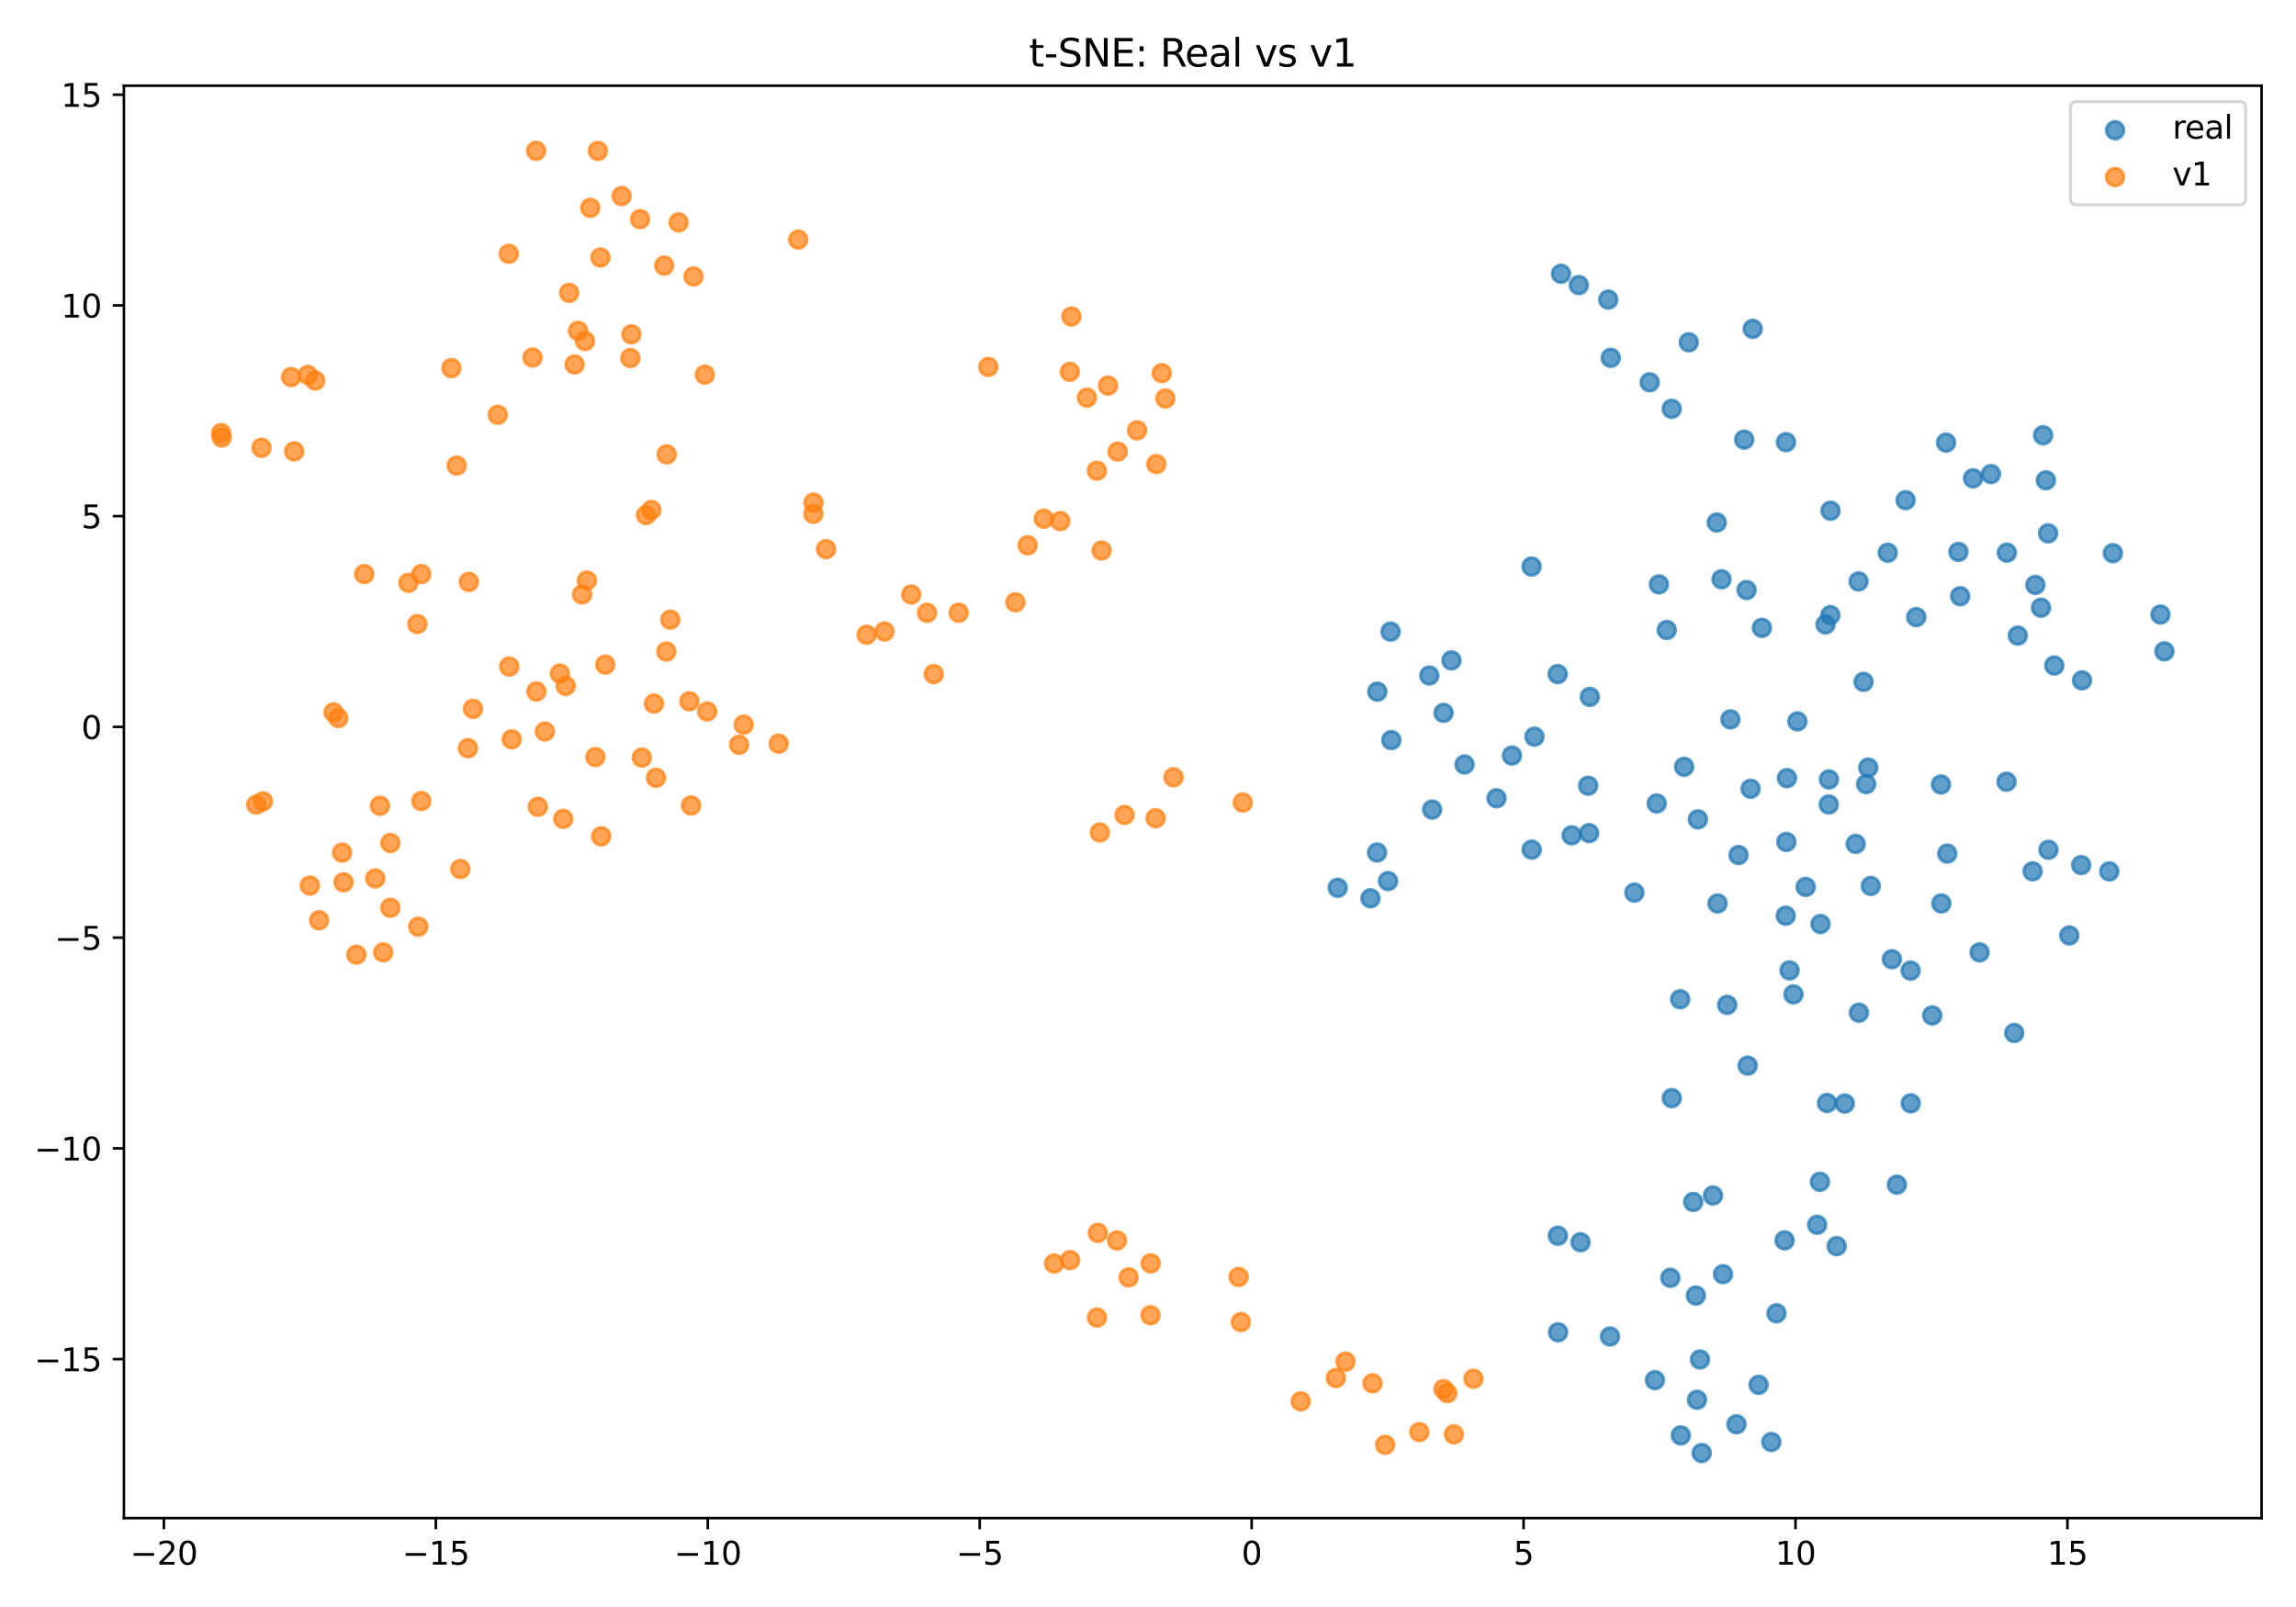 <?xml version="1.0" encoding="utf-8" standalone="no"?>
<!DOCTYPE svg PUBLIC "-//W3C//DTD SVG 1.1//EN"
  "http://www.w3.org/Graphics/SVG/1.1/DTD/svg11.dtd">
<svg xmlns:xlink="http://www.w3.org/1999/xlink" width="720pt" height="504pt" viewBox="0 0 720 504" xmlns="http://www.w3.org/2000/svg" version="1.1">
 <defs>
  <style type="text/css">*{stroke-linejoin: round; stroke-linecap: butt}</style>
 </defs>
 <g id="figure_1">
  <g id="patch_1">
   <path d="M 0 504 
L 720 504 
L 720 0 
L 0 0 
z
" style="fill: #ffffff"/>
  </g>
  <g id="axes_1">
   <g id="patch_2">
    <path d="M 38.86 476.12 
L 709.2 476.12 
L 709.2 26.88 
L 38.86 26.88 
z
" style="fill: #ffffff"/>
   </g>
   <g id="PathCollection_1">
    <defs>
     <path id="m82d6365426" d="M 0 2.739 
C 0.726 2.739 1.423 2.45 1.936 1.936 
C 2.45 1.423 2.739 0.726 2.739 0 
C 2.739 -0.726 2.45 -1.423 1.936 -1.936 
C 1.423 -2.45 0.726 -2.739 0 -2.739 
C -0.726 -2.739 -1.423 -2.45 -1.936 -1.936 
C -2.45 -1.423 -2.739 -0.726 -2.739 0 
C -2.739 0.726 -2.45 1.423 -1.936 1.936 
C -1.423 2.45 -0.726 2.739 0 2.739 
z
" style="stroke: #1f77b4; stroke-opacity: 0.7"/>
    </defs>
    <g clip-path="url(#p8e4486e944)">
     <use xlink:href="#m82d6365426" x="545.187" y="268.159" style="fill: #1f77b4; fill-opacity: 0.7; stroke: #1f77b4; stroke-opacity: 0.7"/>
     <use xlink:href="#m82d6365426" x="488.531" y="387.567" style="fill: #1f77b4; fill-opacity: 0.7; stroke: #1f77b4; stroke-opacity: 0.7"/>
     <use xlink:href="#m82d6365426" x="608.783" y="283.346" style="fill: #1f77b4; fill-opacity: 0.7; stroke: #1f77b4; stroke-opacity: 0.7"/>
     <use xlink:href="#m82d6365426" x="581.935" y="264.681" style="fill: #1f77b4; fill-opacity: 0.7; stroke: #1f77b4; stroke-opacity: 0.7"/>
     <use xlink:href="#m82d6365426" x="563.648" y="226.239" style="fill: #1f77b4; fill-opacity: 0.7; stroke: #1f77b4; stroke-opacity: 0.7"/>
     <use xlink:href="#m82d6365426" x="573.48" y="252.298" style="fill: #1f77b4; fill-opacity: 0.7; stroke: #1f77b4; stroke-opacity: 0.7"/>
     <use xlink:href="#m82d6365426" x="573.534" y="244.456" style="fill: #1f77b4; fill-opacity: 0.7; stroke: #1f77b4; stroke-opacity: 0.7"/>
     <use xlink:href="#m82d6365426" x="641.568" y="150.628" style="fill: #1f77b4; fill-opacity: 0.7; stroke: #1f77b4; stroke-opacity: 0.7"/>
     <use xlink:href="#m82d6365426" x="526.886" y="313.393" style="fill: #1f77b4; fill-opacity: 0.7; stroke: #1f77b4; stroke-opacity: 0.7"/>
     <use xlink:href="#m82d6365426" x="618.72" y="150.022" style="fill: #1f77b4; fill-opacity: 0.7; stroke: #1f77b4; stroke-opacity: 0.7"/>
     <use xlink:href="#m82d6365426" x="541.615" y="315.149" style="fill: #1f77b4; fill-opacity: 0.7; stroke: #1f77b4; stroke-opacity: 0.7"/>
     <use xlink:href="#m82d6365426" x="593.281" y="300.84" style="fill: #1f77b4; fill-opacity: 0.7; stroke: #1f77b4; stroke-opacity: 0.7"/>
     <use xlink:href="#m82d6365426" x="620.784" y="298.687" style="fill: #1f77b4; fill-opacity: 0.7; stroke: #1f77b4; stroke-opacity: 0.7"/>
     <use xlink:href="#m82d6365426" x="661.45" y="273.303" style="fill: #1f77b4; fill-opacity: 0.7; stroke: #1f77b4; stroke-opacity: 0.7"/>
     <use xlink:href="#m82d6365426" x="524.249" y="344.407" style="fill: #1f77b4; fill-opacity: 0.7; stroke: #1f77b4; stroke-opacity: 0.7"/>
     <use xlink:href="#m82d6365426" x="532.449" y="256.977" style="fill: #1f77b4; fill-opacity: 0.7; stroke: #1f77b4; stroke-opacity: 0.7"/>
     <use xlink:href="#m82d6365426" x="570.879" y="289.798" style="fill: #1f77b4; fill-opacity: 0.7; stroke: #1f77b4; stroke-opacity: 0.7"/>
     <use xlink:href="#m82d6365426" x="559.984" y="287.198" style="fill: #1f77b4; fill-opacity: 0.7; stroke: #1f77b4; stroke-opacity: 0.7"/>
     <use xlink:href="#m82d6365426" x="546.966" y="137.882" style="fill: #1f77b4; fill-opacity: 0.7; stroke: #1f77b4; stroke-opacity: 0.7"/>
     <use xlink:href="#m82d6365426" x="547.704" y="185.054" style="fill: #1f77b4; fill-opacity: 0.7; stroke: #1f77b4; stroke-opacity: 0.7"/>
     <use xlink:href="#m82d6365426" x="614.681" y="186.993" style="fill: #1f77b4; fill-opacity: 0.7; stroke: #1f77b4; stroke-opacity: 0.7"/>
     <use xlink:href="#m82d6365426" x="585.203" y="245.908" style="fill: #1f77b4; fill-opacity: 0.7; stroke: #1f77b4; stroke-opacity: 0.7"/>
     <use xlink:href="#m82d6365426" x="449.11" y="253.908" style="fill: #1f77b4; fill-opacity: 0.7; stroke: #1f77b4; stroke-opacity: 0.7"/>
     <use xlink:href="#m82d6365426" x="560.378" y="244.037" style="fill: #1f77b4; fill-opacity: 0.7; stroke: #1f77b4; stroke-opacity: 0.7"/>
     <use xlink:href="#m82d6365426" x="652.638" y="271.321" style="fill: #1f77b4; fill-opacity: 0.7; stroke: #1f77b4; stroke-opacity: 0.7"/>
     <use xlink:href="#m82d6365426" x="459.268" y="239.771" style="fill: #1f77b4; fill-opacity: 0.7; stroke: #1f77b4; stroke-opacity: 0.7"/>
     <use xlink:href="#m82d6365426" x="519.527" y="251.992" style="fill: #1f77b4; fill-opacity: 0.7; stroke: #1f77b4; stroke-opacity: 0.7"/>
     <use xlink:href="#m82d6365426" x="538.593" y="283.341" style="fill: #1f77b4; fill-opacity: 0.7; stroke: #1f77b4; stroke-opacity: 0.7"/>
     <use xlink:href="#m82d6365426" x="512.51" y="279.956" style="fill: #1f77b4; fill-opacity: 0.7; stroke: #1f77b4; stroke-opacity: 0.7"/>
     <use xlink:href="#m82d6365426" x="469.288" y="250.356" style="fill: #1f77b4; fill-opacity: 0.7; stroke: #1f77b4; stroke-opacity: 0.7"/>
     <use xlink:href="#m82d6365426" x="642.263" y="167.264" style="fill: #1f77b4; fill-opacity: 0.7; stroke: #1f77b4; stroke-opacity: 0.7"/>
     <use xlink:href="#m82d6365426" x="662.58" y="173.491" style="fill: #1f77b4; fill-opacity: 0.7; stroke: #1f77b4; stroke-opacity: 0.7"/>
     <use xlink:href="#m82d6365426" x="677.49" y="192.743" style="fill: #1f77b4; fill-opacity: 0.7; stroke: #1f77b4; stroke-opacity: 0.7"/>
     <use xlink:href="#m82d6365426" x="678.73" y="204.27" style="fill: #1f77b4; fill-opacity: 0.7; stroke: #1f77b4; stroke-opacity: 0.7"/>
     <use xlink:href="#m82d6365426" x="435.278" y="276.323" style="fill: #1f77b4; fill-opacity: 0.7; stroke: #1f77b4; stroke-opacity: 0.7"/>
     <use xlink:href="#m82d6365426" x="644.204" y="208.729" style="fill: #1f77b4; fill-opacity: 0.7; stroke: #1f77b4; stroke-opacity: 0.7"/>
     <use xlink:href="#m82d6365426" x="652.902" y="213.379" style="fill: #1f77b4; fill-opacity: 0.7; stroke: #1f77b4; stroke-opacity: 0.7"/>
     <use xlink:href="#m82d6365426" x="431.834" y="267.365" style="fill: #1f77b4; fill-opacity: 0.7; stroke: #1f77b4; stroke-opacity: 0.7"/>
     <use xlink:href="#m82d6365426" x="419.492" y="278.434" style="fill: #1f77b4; fill-opacity: 0.7; stroke: #1f77b4; stroke-opacity: 0.7"/>
     <use xlink:href="#m82d6365426" x="429.762" y="281.727" style="fill: #1f77b4; fill-opacity: 0.7; stroke: #1f77b4; stroke-opacity: 0.7"/>
     <use xlink:href="#m82d6365426" x="586.66" y="277.861" style="fill: #1f77b4; fill-opacity: 0.7; stroke: #1f77b4; stroke-opacity: 0.7"/>
     <use xlink:href="#m82d6365426" x="562.409" y="311.857" style="fill: #1f77b4; fill-opacity: 0.7; stroke: #1f77b4; stroke-opacity: 0.7"/>
     <use xlink:href="#m82d6365426" x="629.23" y="245.167" style="fill: #1f77b4; fill-opacity: 0.7; stroke: #1f77b4; stroke-opacity: 0.7"/>
     <use xlink:href="#m82d6365426" x="498.032" y="246.423" style="fill: #1f77b4; fill-opacity: 0.7; stroke: #1f77b4; stroke-opacity: 0.7"/>
     <use xlink:href="#m82d6365426" x="522.671" y="197.573" style="fill: #1f77b4; fill-opacity: 0.7; stroke: #1f77b4; stroke-opacity: 0.7"/>
     <use xlink:href="#m82d6365426" x="582.931" y="317.612" style="fill: #1f77b4; fill-opacity: 0.7; stroke: #1f77b4; stroke-opacity: 0.7"/>
     <use xlink:href="#m82d6365426" x="517.326" y="119.902" style="fill: #1f77b4; fill-opacity: 0.7; stroke: #1f77b4; stroke-opacity: 0.7"/>
     <use xlink:href="#m82d6365426" x="524.226" y="128.226" style="fill: #1f77b4; fill-opacity: 0.7; stroke: #1f77b4; stroke-opacity: 0.7"/>
     <use xlink:href="#m82d6365426" x="642.367" y="266.528" style="fill: #1f77b4; fill-opacity: 0.7; stroke: #1f77b4; stroke-opacity: 0.7"/>
     <use xlink:href="#m82d6365426" x="498.555" y="218.565" style="fill: #1f77b4; fill-opacity: 0.7; stroke: #1f77b4; stroke-opacity: 0.7"/>
     <use xlink:href="#m82d6365426" x="452.684" y="223.577" style="fill: #1f77b4; fill-opacity: 0.7; stroke: #1f77b4; stroke-opacity: 0.7"/>
     <use xlink:href="#m82d6365426" x="560.177" y="264.054" style="fill: #1f77b4; fill-opacity: 0.7; stroke: #1f77b4; stroke-opacity: 0.7"/>
     <use xlink:href="#m82d6365426" x="529.576" y="107.354" style="fill: #1f77b4; fill-opacity: 0.7; stroke: #1f77b4; stroke-opacity: 0.7"/>
     <use xlink:href="#m82d6365426" x="431.903" y="216.928" style="fill: #1f77b4; fill-opacity: 0.7; stroke: #1f77b4; stroke-opacity: 0.7"/>
     <use xlink:href="#m82d6365426" x="436.302" y="232.114" style="fill: #1f77b4; fill-opacity: 0.7; stroke: #1f77b4; stroke-opacity: 0.7"/>
     <use xlink:href="#m82d6365426" x="448.213" y="211.854" style="fill: #1f77b4; fill-opacity: 0.7; stroke: #1f77b4; stroke-opacity: 0.7"/>
     <use xlink:href="#m82d6365426" x="481.183" y="231.04" style="fill: #1f77b4; fill-opacity: 0.7; stroke: #1f77b4; stroke-opacity: 0.7"/>
     <use xlink:href="#m82d6365426" x="455.163" y="207.123" style="fill: #1f77b4; fill-opacity: 0.7; stroke: #1f77b4; stroke-opacity: 0.7"/>
     <use xlink:href="#m82d6365426" x="539.854" y="181.683" style="fill: #1f77b4; fill-opacity: 0.7; stroke: #1f77b4; stroke-opacity: 0.7"/>
     <use xlink:href="#m82d6365426" x="537.194" y="374.944" style="fill: #1f77b4; fill-opacity: 0.7; stroke: #1f77b4; stroke-opacity: 0.7"/>
     <use xlink:href="#m82d6365426" x="549.633" y="103.15" style="fill: #1f77b4; fill-opacity: 0.7; stroke: #1f77b4; stroke-opacity: 0.7"/>
     <use xlink:href="#m82d6365426" x="624.345" y="148.681" style="fill: #1f77b4; fill-opacity: 0.7; stroke: #1f77b4; stroke-opacity: 0.7"/>
     <use xlink:href="#m82d6365426" x="552.515" y="196.909" style="fill: #1f77b4; fill-opacity: 0.7; stroke: #1f77b4; stroke-opacity: 0.7"/>
     <use xlink:href="#m82d6365426" x="640.703" y="136.503" style="fill: #1f77b4; fill-opacity: 0.7; stroke: #1f77b4; stroke-opacity: 0.7"/>
     <use xlink:href="#m82d6365426" x="640.03" y="190.6" style="fill: #1f77b4; fill-opacity: 0.7; stroke: #1f77b4; stroke-opacity: 0.7"/>
     <use xlink:href="#m82d6365426" x="608.663" y="246.031" style="fill: #1f77b4; fill-opacity: 0.7; stroke: #1f77b4; stroke-opacity: 0.7"/>
     <use xlink:href="#m82d6365426" x="548.97" y="247.376" style="fill: #1f77b4; fill-opacity: 0.7; stroke: #1f77b4; stroke-opacity: 0.7"/>
     <use xlink:href="#m82d6365426" x="638.265" y="183.445" style="fill: #1f77b4; fill-opacity: 0.7; stroke: #1f77b4; stroke-opacity: 0.7"/>
     <use xlink:href="#m82d6365426" x="566.235" y="278.155" style="fill: #1f77b4; fill-opacity: 0.7; stroke: #1f77b4; stroke-opacity: 0.7"/>
     <use xlink:href="#m82d6365426" x="480.281" y="177.68" style="fill: #1f77b4; fill-opacity: 0.7; stroke: #1f77b4; stroke-opacity: 0.7"/>
     <use xlink:href="#m82d6365426" x="560.065" y="138.674" style="fill: #1f77b4; fill-opacity: 0.7; stroke: #1f77b4; stroke-opacity: 0.7"/>
     <use xlink:href="#m82d6365426" x="648.911" y="293.376" style="fill: #1f77b4; fill-opacity: 0.7; stroke: #1f77b4; stroke-opacity: 0.7"/>
     <use xlink:href="#m82d6365426" x="538.353" y="163.877" style="fill: #1f77b4; fill-opacity: 0.7; stroke: #1f77b4; stroke-opacity: 0.7"/>
     <use xlink:href="#m82d6365426" x="520.22" y="183.284" style="fill: #1f77b4; fill-opacity: 0.7; stroke: #1f77b4; stroke-opacity: 0.7"/>
     <use xlink:href="#m82d6365426" x="599.175" y="346.032" style="fill: #1f77b4; fill-opacity: 0.7; stroke: #1f77b4; stroke-opacity: 0.7"/>
     <use xlink:href="#m82d6365426" x="489.515" y="85.871" style="fill: #1f77b4; fill-opacity: 0.7; stroke: #1f77b4; stroke-opacity: 0.7"/>
     <use xlink:href="#m82d6365426" x="504.342" y="93.96" style="fill: #1f77b4; fill-opacity: 0.7; stroke: #1f77b4; stroke-opacity: 0.7"/>
     <use xlink:href="#m82d6365426" x="637.404" y="273.271" style="fill: #1f77b4; fill-opacity: 0.7; stroke: #1f77b4; stroke-opacity: 0.7"/>
     <use xlink:href="#m82d6365426" x="495.104" y="89.404" style="fill: #1f77b4; fill-opacity: 0.7; stroke: #1f77b4; stroke-opacity: 0.7"/>
     <use xlink:href="#m82d6365426" x="505.113" y="112.228" style="fill: #1f77b4; fill-opacity: 0.7; stroke: #1f77b4; stroke-opacity: 0.7"/>
     <use xlink:href="#m82d6365426" x="600.916" y="193.532" style="fill: #1f77b4; fill-opacity: 0.7; stroke: #1f77b4; stroke-opacity: 0.7"/>
     <use xlink:href="#m82d6365426" x="584.387" y="213.859" style="fill: #1f77b4; fill-opacity: 0.7; stroke: #1f77b4; stroke-opacity: 0.7"/>
     <use xlink:href="#m82d6365426" x="561.19" y="304.351" style="fill: #1f77b4; fill-opacity: 0.7; stroke: #1f77b4; stroke-opacity: 0.7"/>
     <use xlink:href="#m82d6365426" x="492.851" y="261.975" style="fill: #1f77b4; fill-opacity: 0.7; stroke: #1f77b4; stroke-opacity: 0.7"/>
     <use xlink:href="#m82d6365426" x="498.323" y="261.28" style="fill: #1f77b4; fill-opacity: 0.7; stroke: #1f77b4; stroke-opacity: 0.7"/>
     <use xlink:href="#m82d6365426" x="591.967" y="173.352" style="fill: #1f77b4; fill-opacity: 0.7; stroke: #1f77b4; stroke-opacity: 0.7"/>
     <use xlink:href="#m82d6365426" x="582.828" y="182.357" style="fill: #1f77b4; fill-opacity: 0.7; stroke: #1f77b4; stroke-opacity: 0.7"/>
     <use xlink:href="#m82d6365426" x="572.458" y="195.843" style="fill: #1f77b4; fill-opacity: 0.7; stroke: #1f77b4; stroke-opacity: 0.7"/>
     <use xlink:href="#m82d6365426" x="573.978" y="192.924" style="fill: #1f77b4; fill-opacity: 0.7; stroke: #1f77b4; stroke-opacity: 0.7"/>
     <use xlink:href="#m82d6365426" x="632.772" y="199.345" style="fill: #1f77b4; fill-opacity: 0.7; stroke: #1f77b4; stroke-opacity: 0.7"/>
     <use xlink:href="#m82d6365426" x="614.153" y="173.094" style="fill: #1f77b4; fill-opacity: 0.7; stroke: #1f77b4; stroke-opacity: 0.7"/>
     <use xlink:href="#m82d6365426" x="629.336" y="173.339" style="fill: #1f77b4; fill-opacity: 0.7; stroke: #1f77b4; stroke-opacity: 0.7"/>
     <use xlink:href="#m82d6365426" x="599.138" y="304.415" style="fill: #1f77b4; fill-opacity: 0.7; stroke: #1f77b4; stroke-opacity: 0.7"/>
     <use xlink:href="#m82d6365426" x="474.128" y="236.956" style="fill: #1f77b4; fill-opacity: 0.7; stroke: #1f77b4; stroke-opacity: 0.7"/>
     <use xlink:href="#m82d6365426" x="585.859" y="240.746" style="fill: #1f77b4; fill-opacity: 0.7; stroke: #1f77b4; stroke-opacity: 0.7"/>
     <use xlink:href="#m82d6365426" x="610.263" y="138.817" style="fill: #1f77b4; fill-opacity: 0.7; stroke: #1f77b4; stroke-opacity: 0.7"/>
     <use xlink:href="#m82d6365426" x="548.054" y="334.211" style="fill: #1f77b4; fill-opacity: 0.7; stroke: #1f77b4; stroke-opacity: 0.7"/>
     <use xlink:href="#m82d6365426" x="574.036" y="160.191" style="fill: #1f77b4; fill-opacity: 0.7; stroke: #1f77b4; stroke-opacity: 0.7"/>
     <use xlink:href="#m82d6365426" x="528.115" y="240.491" style="fill: #1f77b4; fill-opacity: 0.7; stroke: #1f77b4; stroke-opacity: 0.7"/>
     <use xlink:href="#m82d6365426" x="597.576" y="156.875" style="fill: #1f77b4; fill-opacity: 0.7; stroke: #1f77b4; stroke-opacity: 0.7"/>
     <use xlink:href="#m82d6365426" x="436.072" y="198.095" style="fill: #1f77b4; fill-opacity: 0.7; stroke: #1f77b4; stroke-opacity: 0.7"/>
     <use xlink:href="#m82d6365426" x="605.91" y="318.464" style="fill: #1f77b4; fill-opacity: 0.7; stroke: #1f77b4; stroke-opacity: 0.7"/>
     <use xlink:href="#m82d6365426" x="480.324" y="266.47" style="fill: #1f77b4; fill-opacity: 0.7; stroke: #1f77b4; stroke-opacity: 0.7"/>
     <use xlink:href="#m82d6365426" x="569.839" y="384.128" style="fill: #1f77b4; fill-opacity: 0.7; stroke: #1f77b4; stroke-opacity: 0.7"/>
     <use xlink:href="#m82d6365426" x="631.639" y="323.97" style="fill: #1f77b4; fill-opacity: 0.7; stroke: #1f77b4; stroke-opacity: 0.7"/>
     <use xlink:href="#m82d6365426" x="578.511" y="346.112" style="fill: #1f77b4; fill-opacity: 0.7; stroke: #1f77b4; stroke-opacity: 0.7"/>
     <use xlink:href="#m82d6365426" x="570.694" y="370.647" style="fill: #1f77b4; fill-opacity: 0.7; stroke: #1f77b4; stroke-opacity: 0.7"/>
     <use xlink:href="#m82d6365426" x="594.842" y="371.547" style="fill: #1f77b4; fill-opacity: 0.7; stroke: #1f77b4; stroke-opacity: 0.7"/>
     <use xlink:href="#m82d6365426" x="572.933" y="345.93" style="fill: #1f77b4; fill-opacity: 0.7; stroke: #1f77b4; stroke-opacity: 0.7"/>
     <use xlink:href="#m82d6365426" x="575.957" y="390.828" style="fill: #1f77b4; fill-opacity: 0.7; stroke: #1f77b4; stroke-opacity: 0.7"/>
     <use xlink:href="#m82d6365426" x="518.974" y="432.846" style="fill: #1f77b4; fill-opacity: 0.7; stroke: #1f77b4; stroke-opacity: 0.7"/>
     <use xlink:href="#m82d6365426" x="495.627" y="389.597" style="fill: #1f77b4; fill-opacity: 0.7; stroke: #1f77b4; stroke-opacity: 0.7"/>
     <use xlink:href="#m82d6365426" x="557.075" y="411.887" style="fill: #1f77b4; fill-opacity: 0.7; stroke: #1f77b4; stroke-opacity: 0.7"/>
     <use xlink:href="#m82d6365426" x="523.803" y="400.766" style="fill: #1f77b4; fill-opacity: 0.7; stroke: #1f77b4; stroke-opacity: 0.7"/>
     <use xlink:href="#m82d6365426" x="559.63" y="389.011" style="fill: #1f77b4; fill-opacity: 0.7; stroke: #1f77b4; stroke-opacity: 0.7"/>
     <use xlink:href="#m82d6365426" x="540.321" y="399.612" style="fill: #1f77b4; fill-opacity: 0.7; stroke: #1f77b4; stroke-opacity: 0.7"/>
     <use xlink:href="#m82d6365426" x="531.813" y="406.31" style="fill: #1f77b4; fill-opacity: 0.7; stroke: #1f77b4; stroke-opacity: 0.7"/>
     <use xlink:href="#m82d6365426" x="533.099" y="426.364" style="fill: #1f77b4; fill-opacity: 0.7; stroke: #1f77b4; stroke-opacity: 0.7"/>
     <use xlink:href="#m82d6365426" x="488.605" y="417.842" style="fill: #1f77b4; fill-opacity: 0.7; stroke: #1f77b4; stroke-opacity: 0.7"/>
     <use xlink:href="#m82d6365426" x="504.896" y="419.155" style="fill: #1f77b4; fill-opacity: 0.7; stroke: #1f77b4; stroke-opacity: 0.7"/>
     <use xlink:href="#m82d6365426" x="610.637" y="267.71" style="fill: #1f77b4; fill-opacity: 0.7; stroke: #1f77b4; stroke-opacity: 0.7"/>
     <use xlink:href="#m82d6365426" x="527.085" y="450.172" style="fill: #1f77b4; fill-opacity: 0.7; stroke: #1f77b4; stroke-opacity: 0.7"/>
     <use xlink:href="#m82d6365426" x="542.647" y="225.616" style="fill: #1f77b4; fill-opacity: 0.7; stroke: #1f77b4; stroke-opacity: 0.7"/>
     <use xlink:href="#m82d6365426" x="530.964" y="376.967" style="fill: #1f77b4; fill-opacity: 0.7; stroke: #1f77b4; stroke-opacity: 0.7"/>
     <use xlink:href="#m82d6365426" x="551.488" y="434.32" style="fill: #1f77b4; fill-opacity: 0.7; stroke: #1f77b4; stroke-opacity: 0.7"/>
     <use xlink:href="#m82d6365426" x="532.171" y="439.018" style="fill: #1f77b4; fill-opacity: 0.7; stroke: #1f77b4; stroke-opacity: 0.7"/>
     <use xlink:href="#m82d6365426" x="544.541" y="446.696" style="fill: #1f77b4; fill-opacity: 0.7; stroke: #1f77b4; stroke-opacity: 0.7"/>
     <use xlink:href="#m82d6365426" x="555.463" y="452.252" style="fill: #1f77b4; fill-opacity: 0.7; stroke: #1f77b4; stroke-opacity: 0.7"/>
     <use xlink:href="#m82d6365426" x="533.628" y="455.7" style="fill: #1f77b4; fill-opacity: 0.7; stroke: #1f77b4; stroke-opacity: 0.7"/>
     <use xlink:href="#m82d6365426" x="488.462" y="211.408" style="fill: #1f77b4; fill-opacity: 0.7; stroke: #1f77b4; stroke-opacity: 0.7"/>
    </g>
   </g>
   <g id="PathCollection_2">
    <defs>
     <path id="mee06932327" d="M 0 2.739 
C 0.726 2.739 1.423 2.45 1.936 1.936 
C 2.45 1.423 2.739 0.726 2.739 0 
C 2.739 -0.726 2.45 -1.423 1.936 -1.936 
C 1.423 -2.45 0.726 -2.739 0 -2.739 
C -0.726 -2.739 -1.423 -2.45 -1.936 -1.936 
C -2.45 -1.423 -2.739 -0.726 -2.739 0 
C -2.739 0.726 -2.45 1.423 -1.936 1.936 
C -1.423 2.45 -0.726 2.739 0 2.739 
z
" style="stroke: #ff7f0e; stroke-opacity: 0.7"/>
    </defs>
    <g clip-path="url(#p8e4486e944)">
     <use xlink:href="#mee06932327" x="201.27" y="237.604" style="fill: #ff7f0e; fill-opacity: 0.7; stroke: #ff7f0e; stroke-opacity: 0.7"/>
     <use xlink:href="#mee06932327" x="168.198" y="216.874" style="fill: #ff7f0e; fill-opacity: 0.7; stroke: #ff7f0e; stroke-opacity: 0.7"/>
     <use xlink:href="#mee06932327" x="170.857" y="229.423" style="fill: #ff7f0e; fill-opacity: 0.7; stroke: #ff7f0e; stroke-opacity: 0.7"/>
     <use xlink:href="#mee06932327" x="146.724" y="234.641" style="fill: #ff7f0e; fill-opacity: 0.7; stroke: #ff7f0e; stroke-opacity: 0.7"/>
     <use xlink:href="#mee06932327" x="175.559" y="211.245" style="fill: #ff7f0e; fill-opacity: 0.7; stroke: #ff7f0e; stroke-opacity: 0.7"/>
     <use xlink:href="#mee06932327" x="189.799" y="208.431" style="fill: #ff7f0e; fill-opacity: 0.7; stroke: #ff7f0e; stroke-opacity: 0.7"/>
     <use xlink:href="#mee06932327" x="159.672" y="209.026" style="fill: #ff7f0e; fill-opacity: 0.7; stroke: #ff7f0e; stroke-opacity: 0.7"/>
     <use xlink:href="#mee06932327" x="160.47" y="231.872" style="fill: #ff7f0e; fill-opacity: 0.7; stroke: #ff7f0e; stroke-opacity: 0.7"/>
     <use xlink:href="#mee06932327" x="177.382" y="215.12" style="fill: #ff7f0e; fill-opacity: 0.7; stroke: #ff7f0e; stroke-opacity: 0.7"/>
     <use xlink:href="#mee06932327" x="148.315" y="222.324" style="fill: #ff7f0e; fill-opacity: 0.7; stroke: #ff7f0e; stroke-opacity: 0.7"/>
     <use xlink:href="#mee06932327" x="210.186" y="194.335" style="fill: #ff7f0e; fill-opacity: 0.7; stroke: #ff7f0e; stroke-opacity: 0.7"/>
     <use xlink:href="#mee06932327" x="132.107" y="251.226" style="fill: #ff7f0e; fill-opacity: 0.7; stroke: #ff7f0e; stroke-opacity: 0.7"/>
     <use xlink:href="#mee06932327" x="186.684" y="237.431" style="fill: #ff7f0e; fill-opacity: 0.7; stroke: #ff7f0e; stroke-opacity: 0.7"/>
     <use xlink:href="#mee06932327" x="285.738" y="186.445" style="fill: #ff7f0e; fill-opacity: 0.7; stroke: #ff7f0e; stroke-opacity: 0.7"/>
     <use xlink:href="#mee06932327" x="168.663" y="253.036" style="fill: #ff7f0e; fill-opacity: 0.7; stroke: #ff7f0e; stroke-opacity: 0.7"/>
     <use xlink:href="#mee06932327" x="318.407" y="188.896" style="fill: #ff7f0e; fill-opacity: 0.7; stroke: #ff7f0e; stroke-opacity: 0.7"/>
     <use xlink:href="#mee06932327" x="271.743" y="199.083" style="fill: #ff7f0e; fill-opacity: 0.7; stroke: #ff7f0e; stroke-opacity: 0.7"/>
     <use xlink:href="#mee06932327" x="300.615" y="192.161" style="fill: #ff7f0e; fill-opacity: 0.7; stroke: #ff7f0e; stroke-opacity: 0.7"/>
     <use xlink:href="#mee06932327" x="290.706" y="192.185" style="fill: #ff7f0e; fill-opacity: 0.7; stroke: #ff7f0e; stroke-opacity: 0.7"/>
     <use xlink:href="#mee06932327" x="277.373" y="198.059" style="fill: #ff7f0e; fill-opacity: 0.7; stroke: #ff7f0e; stroke-opacity: 0.7"/>
     <use xlink:href="#mee06932327" x="221.751" y="223.148" style="fill: #ff7f0e; fill-opacity: 0.7; stroke: #ff7f0e; stroke-opacity: 0.7"/>
     <use xlink:href="#mee06932327" x="208.952" y="204.339" style="fill: #ff7f0e; fill-opacity: 0.7; stroke: #ff7f0e; stroke-opacity: 0.7"/>
     <use xlink:href="#mee06932327" x="205.708" y="243.947" style="fill: #ff7f0e; fill-opacity: 0.7; stroke: #ff7f0e; stroke-opacity: 0.7"/>
     <use xlink:href="#mee06932327" x="244.174" y="233.233" style="fill: #ff7f0e; fill-opacity: 0.7; stroke: #ff7f0e; stroke-opacity: 0.7"/>
     <use xlink:href="#mee06932327" x="205.062" y="220.657" style="fill: #ff7f0e; fill-opacity: 0.7; stroke: #ff7f0e; stroke-opacity: 0.7"/>
     <use xlink:href="#mee06932327" x="233.204" y="227.272" style="fill: #ff7f0e; fill-opacity: 0.7; stroke: #ff7f0e; stroke-opacity: 0.7"/>
     <use xlink:href="#mee06932327" x="216.161" y="219.939" style="fill: #ff7f0e; fill-opacity: 0.7; stroke: #ff7f0e; stroke-opacity: 0.7"/>
     <use xlink:href="#mee06932327" x="182.523" y="186.456" style="fill: #ff7f0e; fill-opacity: 0.7; stroke: #ff7f0e; stroke-opacity: 0.7"/>
     <use xlink:href="#mee06932327" x="231.767" y="233.583" style="fill: #ff7f0e; fill-opacity: 0.7; stroke: #ff7f0e; stroke-opacity: 0.7"/>
     <use xlink:href="#mee06932327" x="184.058" y="182.07" style="fill: #ff7f0e; fill-opacity: 0.7; stroke: #ff7f0e; stroke-opacity: 0.7"/>
     <use xlink:href="#mee06932327" x="389.718" y="251.699" style="fill: #ff7f0e; fill-opacity: 0.7; stroke: #ff7f0e; stroke-opacity: 0.7"/>
     <use xlink:href="#mee06932327" x="69.33" y="135.82" style="fill: #ff7f0e; fill-opacity: 0.7; stroke: #ff7f0e; stroke-opacity: 0.7"/>
     <use xlink:href="#mee06932327" x="69.538" y="137.221" style="fill: #ff7f0e; fill-opacity: 0.7; stroke: #ff7f0e; stroke-opacity: 0.7"/>
     <use xlink:href="#mee06932327" x="216.708" y="252.627" style="fill: #ff7f0e; fill-opacity: 0.7; stroke: #ff7f0e; stroke-opacity: 0.7"/>
     <use xlink:href="#mee06932327" x="82.017" y="140.427" style="fill: #ff7f0e; fill-opacity: 0.7; stroke: #ff7f0e; stroke-opacity: 0.7"/>
     <use xlink:href="#mee06932327" x="82.45" y="251.318" style="fill: #ff7f0e; fill-opacity: 0.7; stroke: #ff7f0e; stroke-opacity: 0.7"/>
     <use xlink:href="#mee06932327" x="104.572" y="223.418" style="fill: #ff7f0e; fill-opacity: 0.7; stroke: #ff7f0e; stroke-opacity: 0.7"/>
     <use xlink:href="#mee06932327" x="106.088" y="225.181" style="fill: #ff7f0e; fill-opacity: 0.7; stroke: #ff7f0e; stroke-opacity: 0.7"/>
     <use xlink:href="#mee06932327" x="92.233" y="141.564" style="fill: #ff7f0e; fill-opacity: 0.7; stroke: #ff7f0e; stroke-opacity: 0.7"/>
     <use xlink:href="#mee06932327" x="80.377" y="252.345" style="fill: #ff7f0e; fill-opacity: 0.7; stroke: #ff7f0e; stroke-opacity: 0.7"/>
     <use xlink:href="#mee06932327" x="194.93" y="61.489" style="fill: #ff7f0e; fill-opacity: 0.7; stroke: #ff7f0e; stroke-opacity: 0.7"/>
     <use xlink:href="#mee06932327" x="185.082" y="65.188" style="fill: #ff7f0e; fill-opacity: 0.7; stroke: #ff7f0e; stroke-opacity: 0.7"/>
     <use xlink:href="#mee06932327" x="197.977" y="104.851" style="fill: #ff7f0e; fill-opacity: 0.7; stroke: #ff7f0e; stroke-opacity: 0.7"/>
     <use xlink:href="#mee06932327" x="197.666" y="112.288" style="fill: #ff7f0e; fill-opacity: 0.7; stroke: #ff7f0e; stroke-opacity: 0.7"/>
     <use xlink:href="#mee06932327" x="159.535" y="79.601" style="fill: #ff7f0e; fill-opacity: 0.7; stroke: #ff7f0e; stroke-opacity: 0.7"/>
     <use xlink:href="#mee06932327" x="180.176" y="114.319" style="fill: #ff7f0e; fill-opacity: 0.7; stroke: #ff7f0e; stroke-opacity: 0.7"/>
     <use xlink:href="#mee06932327" x="166.99" y="112.149" style="fill: #ff7f0e; fill-opacity: 0.7; stroke: #ff7f0e; stroke-opacity: 0.7"/>
     <use xlink:href="#mee06932327" x="183.437" y="106.944" style="fill: #ff7f0e; fill-opacity: 0.7; stroke: #ff7f0e; stroke-opacity: 0.7"/>
     <use xlink:href="#mee06932327" x="181.26" y="103.755" style="fill: #ff7f0e; fill-opacity: 0.7; stroke: #ff7f0e; stroke-opacity: 0.7"/>
     <use xlink:href="#mee06932327" x="143.21" y="146.005" style="fill: #ff7f0e; fill-opacity: 0.7; stroke: #ff7f0e; stroke-opacity: 0.7"/>
     <use xlink:href="#mee06932327" x="144.361" y="272.556" style="fill: #ff7f0e; fill-opacity: 0.7; stroke: #ff7f0e; stroke-opacity: 0.7"/>
     <use xlink:href="#mee06932327" x="202.566" y="161.551" style="fill: #ff7f0e; fill-opacity: 0.7; stroke: #ff7f0e; stroke-opacity: 0.7"/>
     <use xlink:href="#mee06932327" x="345.433" y="172.662" style="fill: #ff7f0e; fill-opacity: 0.7; stroke: #ff7f0e; stroke-opacity: 0.7"/>
     <use xlink:href="#mee06932327" x="343.959" y="147.614" style="fill: #ff7f0e; fill-opacity: 0.7; stroke: #ff7f0e; stroke-opacity: 0.7"/>
     <use xlink:href="#mee06932327" x="204.262" y="159.932" style="fill: #ff7f0e; fill-opacity: 0.7; stroke: #ff7f0e; stroke-opacity: 0.7"/>
     <use xlink:href="#mee06932327" x="209.052" y="142.504" style="fill: #ff7f0e; fill-opacity: 0.7; stroke: #ff7f0e; stroke-opacity: 0.7"/>
     <use xlink:href="#mee06932327" x="327.301" y="162.678" style="fill: #ff7f0e; fill-opacity: 0.7; stroke: #ff7f0e; stroke-opacity: 0.7"/>
     <use xlink:href="#mee06932327" x="332.476" y="163.43" style="fill: #ff7f0e; fill-opacity: 0.7; stroke: #ff7f0e; stroke-opacity: 0.7"/>
     <use xlink:href="#mee06932327" x="156.067" y="130.084" style="fill: #ff7f0e; fill-opacity: 0.7; stroke: #ff7f0e; stroke-opacity: 0.7"/>
     <use xlink:href="#mee06932327" x="322.25" y="171.026" style="fill: #ff7f0e; fill-opacity: 0.7; stroke: #ff7f0e; stroke-opacity: 0.7"/>
     <use xlink:href="#mee06932327" x="122.421" y="264.379" style="fill: #ff7f0e; fill-opacity: 0.7; stroke: #ff7f0e; stroke-opacity: 0.7"/>
     <use xlink:href="#mee06932327" x="107.253" y="267.396" style="fill: #ff7f0e; fill-opacity: 0.7; stroke: #ff7f0e; stroke-opacity: 0.7"/>
     <use xlink:href="#mee06932327" x="122.406" y="284.698" style="fill: #ff7f0e; fill-opacity: 0.7; stroke: #ff7f0e; stroke-opacity: 0.7"/>
     <use xlink:href="#mee06932327" x="117.679" y="275.493" style="fill: #ff7f0e; fill-opacity: 0.7; stroke: #ff7f0e; stroke-opacity: 0.7"/>
     <use xlink:href="#mee06932327" x="131.157" y="290.644" style="fill: #ff7f0e; fill-opacity: 0.7; stroke: #ff7f0e; stroke-opacity: 0.7"/>
     <use xlink:href="#mee06932327" x="111.741" y="299.414" style="fill: #ff7f0e; fill-opacity: 0.7; stroke: #ff7f0e; stroke-opacity: 0.7"/>
     <use xlink:href="#mee06932327" x="120.163" y="298.695" style="fill: #ff7f0e; fill-opacity: 0.7; stroke: #ff7f0e; stroke-opacity: 0.7"/>
     <use xlink:href="#mee06932327" x="97.156" y="277.738" style="fill: #ff7f0e; fill-opacity: 0.7; stroke: #ff7f0e; stroke-opacity: 0.7"/>
     <use xlink:href="#mee06932327" x="100.058" y="288.617" style="fill: #ff7f0e; fill-opacity: 0.7; stroke: #ff7f0e; stroke-opacity: 0.7"/>
     <use xlink:href="#mee06932327" x="107.726" y="276.715" style="fill: #ff7f0e; fill-opacity: 0.7; stroke: #ff7f0e; stroke-opacity: 0.7"/>
     <use xlink:href="#mee06932327" x="200.714" y="68.728" style="fill: #ff7f0e; fill-opacity: 0.7; stroke: #ff7f0e; stroke-opacity: 0.7"/>
     <use xlink:href="#mee06932327" x="221.026" y="117.49" style="fill: #ff7f0e; fill-opacity: 0.7; stroke: #ff7f0e; stroke-opacity: 0.7"/>
     <use xlink:href="#mee06932327" x="250.292" y="75.135" style="fill: #ff7f0e; fill-opacity: 0.7; stroke: #ff7f0e; stroke-opacity: 0.7"/>
     <use xlink:href="#mee06932327" x="208.272" y="83.292" style="fill: #ff7f0e; fill-opacity: 0.7; stroke: #ff7f0e; stroke-opacity: 0.7"/>
     <use xlink:href="#mee06932327" x="188.271" y="80.761" style="fill: #ff7f0e; fill-opacity: 0.7; stroke: #ff7f0e; stroke-opacity: 0.7"/>
     <use xlink:href="#mee06932327" x="168.121" y="47.3" style="fill: #ff7f0e; fill-opacity: 0.7; stroke: #ff7f0e; stroke-opacity: 0.7"/>
     <use xlink:href="#mee06932327" x="217.48" y="86.727" style="fill: #ff7f0e; fill-opacity: 0.7; stroke: #ff7f0e; stroke-opacity: 0.7"/>
     <use xlink:href="#mee06932327" x="212.791" y="69.756" style="fill: #ff7f0e; fill-opacity: 0.7; stroke: #ff7f0e; stroke-opacity: 0.7"/>
     <use xlink:href="#mee06932327" x="178.466" y="91.84" style="fill: #ff7f0e; fill-opacity: 0.7; stroke: #ff7f0e; stroke-opacity: 0.7"/>
     <use xlink:href="#mee06932327" x="187.489" y="47.346" style="fill: #ff7f0e; fill-opacity: 0.7; stroke: #ff7f0e; stroke-opacity: 0.7"/>
     <use xlink:href="#mee06932327" x="259.032" y="172.222" style="fill: #ff7f0e; fill-opacity: 0.7; stroke: #ff7f0e; stroke-opacity: 0.7"/>
     <use xlink:href="#mee06932327" x="255.065" y="161.166" style="fill: #ff7f0e; fill-opacity: 0.7; stroke: #ff7f0e; stroke-opacity: 0.7"/>
     <use xlink:href="#mee06932327" x="141.554" y="115.448" style="fill: #ff7f0e; fill-opacity: 0.7; stroke: #ff7f0e; stroke-opacity: 0.7"/>
     <use xlink:href="#mee06932327" x="98.856" y="119.363" style="fill: #ff7f0e; fill-opacity: 0.7; stroke: #ff7f0e; stroke-opacity: 0.7"/>
     <use xlink:href="#mee06932327" x="255.091" y="157.642" style="fill: #ff7f0e; fill-opacity: 0.7; stroke: #ff7f0e; stroke-opacity: 0.7"/>
     <use xlink:href="#mee06932327" x="362.382" y="256.604" style="fill: #ff7f0e; fill-opacity: 0.7; stroke: #ff7f0e; stroke-opacity: 0.7"/>
     <use xlink:href="#mee06932327" x="96.516" y="117.583" style="fill: #ff7f0e; fill-opacity: 0.7; stroke: #ff7f0e; stroke-opacity: 0.7"/>
     <use xlink:href="#mee06932327" x="91.29" y="118.243" style="fill: #ff7f0e; fill-opacity: 0.7; stroke: #ff7f0e; stroke-opacity: 0.7"/>
     <use xlink:href="#mee06932327" x="344.886" y="261.08" style="fill: #ff7f0e; fill-opacity: 0.7; stroke: #ff7f0e; stroke-opacity: 0.7"/>
     <use xlink:href="#mee06932327" x="352.643" y="255.588" style="fill: #ff7f0e; fill-opacity: 0.7; stroke: #ff7f0e; stroke-opacity: 0.7"/>
     <use xlink:href="#mee06932327" x="176.626" y="256.83" style="fill: #ff7f0e; fill-opacity: 0.7; stroke: #ff7f0e; stroke-opacity: 0.7"/>
     <use xlink:href="#mee06932327" x="119.138" y="252.711" style="fill: #ff7f0e; fill-opacity: 0.7; stroke: #ff7f0e; stroke-opacity: 0.7"/>
     <use xlink:href="#mee06932327" x="147.005" y="182.527" style="fill: #ff7f0e; fill-opacity: 0.7; stroke: #ff7f0e; stroke-opacity: 0.7"/>
     <use xlink:href="#mee06932327" x="114.213" y="180.043" style="fill: #ff7f0e; fill-opacity: 0.7; stroke: #ff7f0e; stroke-opacity: 0.7"/>
     <use xlink:href="#mee06932327" x="188.498" y="262.299" style="fill: #ff7f0e; fill-opacity: 0.7; stroke: #ff7f0e; stroke-opacity: 0.7"/>
     <use xlink:href="#mee06932327" x="367.989" y="243.77" style="fill: #ff7f0e; fill-opacity: 0.7; stroke: #ff7f0e; stroke-opacity: 0.7"/>
     <use xlink:href="#mee06932327" x="128.066" y="182.78" style="fill: #ff7f0e; fill-opacity: 0.7; stroke: #ff7f0e; stroke-opacity: 0.7"/>
     <use xlink:href="#mee06932327" x="292.817" y="211.412" style="fill: #ff7f0e; fill-opacity: 0.7; stroke: #ff7f0e; stroke-opacity: 0.7"/>
     <use xlink:href="#mee06932327" x="132.102" y="180.034" style="fill: #ff7f0e; fill-opacity: 0.7; stroke: #ff7f0e; stroke-opacity: 0.7"/>
     <use xlink:href="#mee06932327" x="130.865" y="195.709" style="fill: #ff7f0e; fill-opacity: 0.7; stroke: #ff7f0e; stroke-opacity: 0.7"/>
     <use xlink:href="#mee06932327" x="350.483" y="141.633" style="fill: #ff7f0e; fill-opacity: 0.7; stroke: #ff7f0e; stroke-opacity: 0.7"/>
     <use xlink:href="#mee06932327" x="340.842" y="124.717" style="fill: #ff7f0e; fill-opacity: 0.7; stroke: #ff7f0e; stroke-opacity: 0.7"/>
     <use xlink:href="#mee06932327" x="335.975" y="99.275" style="fill: #ff7f0e; fill-opacity: 0.7; stroke: #ff7f0e; stroke-opacity: 0.7"/>
     <use xlink:href="#mee06932327" x="356.569" y="134.967" style="fill: #ff7f0e; fill-opacity: 0.7; stroke: #ff7f0e; stroke-opacity: 0.7"/>
     <use xlink:href="#mee06932327" x="309.915" y="115.073" style="fill: #ff7f0e; fill-opacity: 0.7; stroke: #ff7f0e; stroke-opacity: 0.7"/>
     <use xlink:href="#mee06932327" x="347.456" y="120.934" style="fill: #ff7f0e; fill-opacity: 0.7; stroke: #ff7f0e; stroke-opacity: 0.7"/>
     <use xlink:href="#mee06932327" x="335.487" y="116.623" style="fill: #ff7f0e; fill-opacity: 0.7; stroke: #ff7f0e; stroke-opacity: 0.7"/>
     <use xlink:href="#mee06932327" x="365.452" y="124.971" style="fill: #ff7f0e; fill-opacity: 0.7; stroke: #ff7f0e; stroke-opacity: 0.7"/>
     <use xlink:href="#mee06932327" x="362.603" y="145.537" style="fill: #ff7f0e; fill-opacity: 0.7; stroke: #ff7f0e; stroke-opacity: 0.7"/>
     <use xlink:href="#mee06932327" x="364.323" y="117.018" style="fill: #ff7f0e; fill-opacity: 0.7; stroke: #ff7f0e; stroke-opacity: 0.7"/>
     <use xlink:href="#mee06932327" x="452.649" y="435.648" style="fill: #ff7f0e; fill-opacity: 0.7; stroke: #ff7f0e; stroke-opacity: 0.7"/>
     <use xlink:href="#mee06932327" x="455.925" y="449.851" style="fill: #ff7f0e; fill-opacity: 0.7; stroke: #ff7f0e; stroke-opacity: 0.7"/>
     <use xlink:href="#mee06932327" x="462.027" y="432.423" style="fill: #ff7f0e; fill-opacity: 0.7; stroke: #ff7f0e; stroke-opacity: 0.7"/>
     <use xlink:href="#mee06932327" x="430.397" y="433.843" style="fill: #ff7f0e; fill-opacity: 0.7; stroke: #ff7f0e; stroke-opacity: 0.7"/>
     <use xlink:href="#mee06932327" x="453.843" y="436.928" style="fill: #ff7f0e; fill-opacity: 0.7; stroke: #ff7f0e; stroke-opacity: 0.7"/>
     <use xlink:href="#mee06932327" x="445.08" y="449.139" style="fill: #ff7f0e; fill-opacity: 0.7; stroke: #ff7f0e; stroke-opacity: 0.7"/>
     <use xlink:href="#mee06932327" x="418.911" y="432.177" style="fill: #ff7f0e; fill-opacity: 0.7; stroke: #ff7f0e; stroke-opacity: 0.7"/>
     <use xlink:href="#mee06932327" x="434.353" y="453.144" style="fill: #ff7f0e; fill-opacity: 0.7; stroke: #ff7f0e; stroke-opacity: 0.7"/>
     <use xlink:href="#mee06932327" x="407.884" y="439.503" style="fill: #ff7f0e; fill-opacity: 0.7; stroke: #ff7f0e; stroke-opacity: 0.7"/>
     <use xlink:href="#mee06932327" x="421.934" y="427.024" style="fill: #ff7f0e; fill-opacity: 0.7; stroke: #ff7f0e; stroke-opacity: 0.7"/>
     <use xlink:href="#mee06932327" x="330.533" y="396.284" style="fill: #ff7f0e; fill-opacity: 0.7; stroke: #ff7f0e; stroke-opacity: 0.7"/>
     <use xlink:href="#mee06932327" x="335.562" y="395.207" style="fill: #ff7f0e; fill-opacity: 0.7; stroke: #ff7f0e; stroke-opacity: 0.7"/>
     <use xlink:href="#mee06932327" x="360.783" y="412.496" style="fill: #ff7f0e; fill-opacity: 0.7; stroke: #ff7f0e; stroke-opacity: 0.7"/>
     <use xlink:href="#mee06932327" x="350.274" y="389.05" style="fill: #ff7f0e; fill-opacity: 0.7; stroke: #ff7f0e; stroke-opacity: 0.7"/>
     <use xlink:href="#mee06932327" x="344.261" y="386.656" style="fill: #ff7f0e; fill-opacity: 0.7; stroke: #ff7f0e; stroke-opacity: 0.7"/>
     <use xlink:href="#mee06932327" x="343.988" y="413.21" style="fill: #ff7f0e; fill-opacity: 0.7; stroke: #ff7f0e; stroke-opacity: 0.7"/>
     <use xlink:href="#mee06932327" x="389.115" y="414.631" style="fill: #ff7f0e; fill-opacity: 0.7; stroke: #ff7f0e; stroke-opacity: 0.7"/>
     <use xlink:href="#mee06932327" x="388.418" y="400.479" style="fill: #ff7f0e; fill-opacity: 0.7; stroke: #ff7f0e; stroke-opacity: 0.7"/>
     <use xlink:href="#mee06932327" x="360.849" y="396.22" style="fill: #ff7f0e; fill-opacity: 0.7; stroke: #ff7f0e; stroke-opacity: 0.7"/>
     <use xlink:href="#mee06932327" x="353.926" y="400.617" style="fill: #ff7f0e; fill-opacity: 0.7; stroke: #ff7f0e; stroke-opacity: 0.7"/>
    </g>
   </g>
   <g id="matplotlib.axis_1">
    <g id="xtick_1">
     <g id="line2d_1">
      <defs>
       <path id="m5b31380a14" d="M 0 0 
L 0 3.5 
" style="stroke: #000000; stroke-width: 0.8"/>
      </defs>
      <g>
       <use xlink:href="#m5b31380a14" x="51.398" y="476.12" style="stroke: #000000; stroke-width: 0.8"/>
      </g>
     </g>
     <g id="text_1">
      <!-- −20 -->
      <g transform="translate(40.845 490.718) scale(0.1 -0.1)">
       <defs>
        <path id="DejaVuSans-2212" d="M 678 2272 
L 4684 2272 
L 4684 1741 
L 678 1741 
L 678 2272 
z
" transform="scale(0.016)"/>
        <path id="DejaVuSans-32" d="M 1228 531 
L 3431 531 
L 3431 0 
L 469 0 
L 469 531 
Q 828 903 1448 1529 
Q 2069 2156 2228 2338 
Q 2531 2678 2651 2914 
Q 2772 3150 2772 3378 
Q 2772 3750 2511 3984 
Q 2250 4219 1831 4219 
Q 1534 4219 1204 4116 
Q 875 4013 500 3803 
L 500 4441 
Q 881 4594 1212 4672 
Q 1544 4750 1819 4750 
Q 2544 4750 2975 4387 
Q 3406 4025 3406 3419 
Q 3406 3131 3298 2873 
Q 3191 2616 2906 2266 
Q 2828 2175 2409 1742 
Q 1991 1309 1228 531 
z
" transform="scale(0.016)"/>
        <path id="DejaVuSans-30" d="M 2034 4250 
Q 1547 4250 1301 3770 
Q 1056 3291 1056 2328 
Q 1056 1369 1301 889 
Q 1547 409 2034 409 
Q 2525 409 2770 889 
Q 3016 1369 3016 2328 
Q 3016 3291 2770 3770 
Q 2525 4250 2034 4250 
z
M 2034 4750 
Q 2819 4750 3233 4129 
Q 3647 3509 3647 2328 
Q 3647 1150 3233 529 
Q 2819 -91 2034 -91 
Q 1250 -91 836 529 
Q 422 1150 422 2328 
Q 422 3509 836 4129 
Q 1250 4750 2034 4750 
z
" transform="scale(0.016)"/>
       </defs>
       <use xlink:href="#DejaVuSans-2212"/>
       <use xlink:href="#DejaVuSans-32" transform="translate(83.789 0)"/>
       <use xlink:href="#DejaVuSans-30" transform="translate(147.412 0)"/>
      </g>
     </g>
    </g>
    <g id="xtick_2">
     <g id="line2d_2">
      <g>
       <use xlink:href="#m5b31380a14" x="136.673" y="476.12" style="stroke: #000000; stroke-width: 0.8"/>
      </g>
     </g>
     <g id="text_2">
      <!-- −15 -->
      <g transform="translate(126.121 490.718) scale(0.1 -0.1)">
       <defs>
        <path id="DejaVuSans-31" d="M 794 531 
L 1825 531 
L 1825 4091 
L 703 3866 
L 703 4441 
L 1819 4666 
L 2450 4666 
L 2450 531 
L 3481 531 
L 3481 0 
L 794 0 
L 794 531 
z
" transform="scale(0.016)"/>
        <path id="DejaVuSans-35" d="M 691 4666 
L 3169 4666 
L 3169 4134 
L 1269 4134 
L 1269 2991 
Q 1406 3038 1543 3061 
Q 1681 3084 1819 3084 
Q 2600 3084 3056 2656 
Q 3513 2228 3513 1497 
Q 3513 744 3044 326 
Q 2575 -91 1722 -91 
Q 1428 -91 1123 -41 
Q 819 9 494 109 
L 494 744 
Q 775 591 1075 516 
Q 1375 441 1709 441 
Q 2250 441 2565 725 
Q 2881 1009 2881 1497 
Q 2881 1984 2565 2268 
Q 2250 2553 1709 2553 
Q 1456 2553 1204 2497 
Q 953 2441 691 2322 
L 691 4666 
z
" transform="scale(0.016)"/>
       </defs>
       <use xlink:href="#DejaVuSans-2212"/>
       <use xlink:href="#DejaVuSans-31" transform="translate(83.789 0)"/>
       <use xlink:href="#DejaVuSans-35" transform="translate(147.412 0)"/>
      </g>
     </g>
    </g>
    <g id="xtick_3">
     <g id="line2d_3">
      <g>
       <use xlink:href="#m5b31380a14" x="221.949" y="476.12" style="stroke: #000000; stroke-width: 0.8"/>
      </g>
     </g>
     <g id="text_3">
      <!-- −10 -->
      <g transform="translate(211.397 490.718) scale(0.1 -0.1)">
       <use xlink:href="#DejaVuSans-2212"/>
       <use xlink:href="#DejaVuSans-31" transform="translate(83.789 0)"/>
       <use xlink:href="#DejaVuSans-30" transform="translate(147.412 0)"/>
      </g>
     </g>
    </g>
    <g id="xtick_4">
     <g id="line2d_4">
      <g>
       <use xlink:href="#m5b31380a14" x="307.225" y="476.12" style="stroke: #000000; stroke-width: 0.8"/>
      </g>
     </g>
     <g id="text_4">
      <!-- −5 -->
      <g transform="translate(299.853 490.718) scale(0.1 -0.1)">
       <use xlink:href="#DejaVuSans-2212"/>
       <use xlink:href="#DejaVuSans-35" transform="translate(83.789 0)"/>
      </g>
     </g>
    </g>
    <g id="xtick_5">
     <g id="line2d_5">
      <g>
       <use xlink:href="#m5b31380a14" x="392.5" y="476.12" style="stroke: #000000; stroke-width: 0.8"/>
      </g>
     </g>
     <g id="text_5">
      <!-- 0 -->
      <g transform="translate(389.319 490.718) scale(0.1 -0.1)">
       <use xlink:href="#DejaVuSans-30"/>
      </g>
     </g>
    </g>
    <g id="xtick_6">
     <g id="line2d_6">
      <g>
       <use xlink:href="#m5b31380a14" x="477.776" y="476.12" style="stroke: #000000; stroke-width: 0.8"/>
      </g>
     </g>
     <g id="text_6">
      <!-- 5 -->
      <g transform="translate(474.594 490.718) scale(0.1 -0.1)">
       <use xlink:href="#DejaVuSans-35"/>
      </g>
     </g>
    </g>
    <g id="xtick_7">
     <g id="line2d_7">
      <g>
       <use xlink:href="#m5b31380a14" x="563.051" y="476.12" style="stroke: #000000; stroke-width: 0.8"/>
      </g>
     </g>
     <g id="text_7">
      <!-- 10 -->
      <g transform="translate(556.689 490.718) scale(0.1 -0.1)">
       <use xlink:href="#DejaVuSans-31"/>
       <use xlink:href="#DejaVuSans-30" transform="translate(63.623 0)"/>
      </g>
     </g>
    </g>
    <g id="xtick_8">
     <g id="line2d_8">
      <g>
       <use xlink:href="#m5b31380a14" x="648.327" y="476.12" style="stroke: #000000; stroke-width: 0.8"/>
      </g>
     </g>
     <g id="text_8">
      <!-- 15 -->
      <g transform="translate(641.964 490.718) scale(0.1 -0.1)">
       <use xlink:href="#DejaVuSans-31"/>
       <use xlink:href="#DejaVuSans-35" transform="translate(63.623 0)"/>
      </g>
     </g>
    </g>
   </g>
   <g id="matplotlib.axis_2">
    <g id="ytick_1">
     <g id="line2d_9">
      <defs>
       <path id="mc501e88568" d="M 0 0 
L -3.5 0 
" style="stroke: #000000; stroke-width: 0.8"/>
      </defs>
      <g>
       <use xlink:href="#mc501e88568" x="38.86" y="426.253" style="stroke: #000000; stroke-width: 0.8"/>
      </g>
     </g>
     <g id="text_9">
      <!-- −15 -->
      <g transform="translate(10.755 430.052) scale(0.1 -0.1)">
       <use xlink:href="#DejaVuSans-2212"/>
       <use xlink:href="#DejaVuSans-31" transform="translate(83.789 0)"/>
       <use xlink:href="#DejaVuSans-35" transform="translate(147.412 0)"/>
      </g>
     </g>
    </g>
    <g id="ytick_2">
     <g id="line2d_10">
      <g>
       <use xlink:href="#mc501e88568" x="38.86" y="360.16" style="stroke: #000000; stroke-width: 0.8"/>
      </g>
     </g>
     <g id="text_10">
      <!-- −10 -->
      <g transform="translate(10.755 363.96) scale(0.1 -0.1)">
       <use xlink:href="#DejaVuSans-2212"/>
       <use xlink:href="#DejaVuSans-31" transform="translate(83.789 0)"/>
       <use xlink:href="#DejaVuSans-30" transform="translate(147.412 0)"/>
      </g>
     </g>
    </g>
    <g id="ytick_3">
     <g id="line2d_11">
      <g>
       <use xlink:href="#mc501e88568" x="38.86" y="294.068" style="stroke: #000000; stroke-width: 0.8"/>
      </g>
     </g>
     <g id="text_11">
      <!-- −5 -->
      <g transform="translate(17.118 297.867) scale(0.1 -0.1)">
       <use xlink:href="#DejaVuSans-2212"/>
       <use xlink:href="#DejaVuSans-35" transform="translate(83.789 0)"/>
      </g>
     </g>
    </g>
    <g id="ytick_4">
     <g id="line2d_12">
      <g>
       <use xlink:href="#mc501e88568" x="38.86" y="227.975" style="stroke: #000000; stroke-width: 0.8"/>
      </g>
     </g>
     <g id="text_12">
      <!-- 0 -->
      <g transform="translate(25.497 231.774) scale(0.1 -0.1)">
       <use xlink:href="#DejaVuSans-30"/>
      </g>
     </g>
    </g>
    <g id="ytick_5">
     <g id="line2d_13">
      <g>
       <use xlink:href="#mc501e88568" x="38.86" y="161.882" style="stroke: #000000; stroke-width: 0.8"/>
      </g>
     </g>
     <g id="text_13">
      <!-- 5 -->
      <g transform="translate(25.497 165.682) scale(0.1 -0.1)">
       <use xlink:href="#DejaVuSans-35"/>
      </g>
     </g>
    </g>
    <g id="ytick_6">
     <g id="line2d_14">
      <g>
       <use xlink:href="#mc501e88568" x="38.86" y="95.79" style="stroke: #000000; stroke-width: 0.8"/>
      </g>
     </g>
     <g id="text_14">
      <!-- 10 -->
      <g transform="translate(19.135 99.589) scale(0.1 -0.1)">
       <use xlink:href="#DejaVuSans-31"/>
       <use xlink:href="#DejaVuSans-30" transform="translate(63.623 0)"/>
      </g>
     </g>
    </g>
    <g id="ytick_7">
     <g id="line2d_15">
      <g>
       <use xlink:href="#mc501e88568" x="38.86" y="29.697" style="stroke: #000000; stroke-width: 0.8"/>
      </g>
     </g>
     <g id="text_15">
      <!-- 15 -->
      <g transform="translate(19.135 33.496) scale(0.1 -0.1)">
       <use xlink:href="#DejaVuSans-31"/>
       <use xlink:href="#DejaVuSans-35" transform="translate(63.623 0)"/>
      </g>
     </g>
    </g>
   </g>
   <g id="patch_3">
    <path d="M 38.86 476.12 
L 38.86 26.88 
" style="fill: none; stroke: #000000; stroke-width: 0.8; stroke-linejoin: miter; stroke-linecap: square"/>
   </g>
   <g id="patch_4">
    <path d="M 709.2 476.12 
L 709.2 26.88 
" style="fill: none; stroke: #000000; stroke-width: 0.8; stroke-linejoin: miter; stroke-linecap: square"/>
   </g>
   <g id="patch_5">
    <path d="M 38.86 476.12 
L 709.2 476.12 
" style="fill: none; stroke: #000000; stroke-width: 0.8; stroke-linejoin: miter; stroke-linecap: square"/>
   </g>
   <g id="patch_6">
    <path d="M 38.86 26.88 
L 709.2 26.88 
" style="fill: none; stroke: #000000; stroke-width: 0.8; stroke-linejoin: miter; stroke-linecap: square"/>
   </g>
   <g id="text_16">
    <!-- t-SNE: Real vs v1 -->
    <g transform="translate(322.702 20.88) scale(0.12 -0.12)">
     <defs>
      <path id="DejaVuSans-74" d="M 1172 4494 
L 1172 3500 
L 2356 3500 
L 2356 3053 
L 1172 3053 
L 1172 1153 
Q 1172 725 1289 603 
Q 1406 481 1766 481 
L 2356 481 
L 2356 0 
L 1766 0 
Q 1100 0 847 248 
Q 594 497 594 1153 
L 594 3053 
L 172 3053 
L 172 3500 
L 594 3500 
L 594 4494 
L 1172 4494 
z
" transform="scale(0.016)"/>
      <path id="DejaVuSans-2d" d="M 313 2009 
L 1997 2009 
L 1997 1497 
L 313 1497 
L 313 2009 
z
" transform="scale(0.016)"/>
      <path id="DejaVuSans-53" d="M 3425 4513 
L 3425 3897 
Q 3066 4069 2747 4153 
Q 2428 4238 2131 4238 
Q 1616 4238 1336 4038 
Q 1056 3838 1056 3469 
Q 1056 3159 1242 3001 
Q 1428 2844 1947 2747 
L 2328 2669 
Q 3034 2534 3370 2195 
Q 3706 1856 3706 1288 
Q 3706 609 3251 259 
Q 2797 -91 1919 -91 
Q 1588 -91 1214 -16 
Q 841 59 441 206 
L 441 856 
Q 825 641 1194 531 
Q 1563 422 1919 422 
Q 2459 422 2753 634 
Q 3047 847 3047 1241 
Q 3047 1584 2836 1778 
Q 2625 1972 2144 2069 
L 1759 2144 
Q 1053 2284 737 2584 
Q 422 2884 422 3419 
Q 422 4038 858 4394 
Q 1294 4750 2059 4750 
Q 2388 4750 2728 4690 
Q 3069 4631 3425 4513 
z
" transform="scale(0.016)"/>
      <path id="DejaVuSans-4e" d="M 628 4666 
L 1478 4666 
L 3547 763 
L 3547 4666 
L 4159 4666 
L 4159 0 
L 3309 0 
L 1241 3903 
L 1241 0 
L 628 0 
L 628 4666 
z
" transform="scale(0.016)"/>
      <path id="DejaVuSans-45" d="M 628 4666 
L 3578 4666 
L 3578 4134 
L 1259 4134 
L 1259 2753 
L 3481 2753 
L 3481 2222 
L 1259 2222 
L 1259 531 
L 3634 531 
L 3634 0 
L 628 0 
L 628 4666 
z
" transform="scale(0.016)"/>
      <path id="DejaVuSans-3a" d="M 750 794 
L 1409 794 
L 1409 0 
L 750 0 
L 750 794 
z
M 750 3309 
L 1409 3309 
L 1409 2516 
L 750 2516 
L 750 3309 
z
" transform="scale(0.016)"/>
      <path id="DejaVuSans-20" transform="scale(0.016)"/>
      <path id="DejaVuSans-52" d="M 2841 2188 
Q 3044 2119 3236 1894 
Q 3428 1669 3622 1275 
L 4263 0 
L 3584 0 
L 2988 1197 
Q 2756 1666 2539 1819 
Q 2322 1972 1947 1972 
L 1259 1972 
L 1259 0 
L 628 0 
L 628 4666 
L 2053 4666 
Q 2853 4666 3247 4331 
Q 3641 3997 3641 3322 
Q 3641 2881 3436 2590 
Q 3231 2300 2841 2188 
z
M 1259 4147 
L 1259 2491 
L 2053 2491 
Q 2509 2491 2742 2702 
Q 2975 2913 2975 3322 
Q 2975 3731 2742 3939 
Q 2509 4147 2053 4147 
L 1259 4147 
z
" transform="scale(0.016)"/>
      <path id="DejaVuSans-65" d="M 3597 1894 
L 3597 1613 
L 953 1613 
Q 991 1019 1311 708 
Q 1631 397 2203 397 
Q 2534 397 2845 478 
Q 3156 559 3463 722 
L 3463 178 
Q 3153 47 2828 -22 
Q 2503 -91 2169 -91 
Q 1331 -91 842 396 
Q 353 884 353 1716 
Q 353 2575 817 3079 
Q 1281 3584 2069 3584 
Q 2775 3584 3186 3129 
Q 3597 2675 3597 1894 
z
M 3022 2063 
Q 3016 2534 2758 2815 
Q 2500 3097 2075 3097 
Q 1594 3097 1305 2825 
Q 1016 2553 972 2059 
L 3022 2063 
z
" transform="scale(0.016)"/>
      <path id="DejaVuSans-61" d="M 2194 1759 
Q 1497 1759 1228 1600 
Q 959 1441 959 1056 
Q 959 750 1161 570 
Q 1363 391 1709 391 
Q 2188 391 2477 730 
Q 2766 1069 2766 1631 
L 2766 1759 
L 2194 1759 
z
M 3341 1997 
L 3341 0 
L 2766 0 
L 2766 531 
Q 2569 213 2275 61 
Q 1981 -91 1556 -91 
Q 1019 -91 701 211 
Q 384 513 384 1019 
Q 384 1609 779 1909 
Q 1175 2209 1959 2209 
L 2766 2209 
L 2766 2266 
Q 2766 2663 2505 2880 
Q 2244 3097 1772 3097 
Q 1472 3097 1187 3025 
Q 903 2953 641 2809 
L 641 3341 
Q 956 3463 1253 3523 
Q 1550 3584 1831 3584 
Q 2591 3584 2966 3190 
Q 3341 2797 3341 1997 
z
" transform="scale(0.016)"/>
      <path id="DejaVuSans-6c" d="M 603 4863 
L 1178 4863 
L 1178 0 
L 603 0 
L 603 4863 
z
" transform="scale(0.016)"/>
      <path id="DejaVuSans-76" d="M 191 3500 
L 800 3500 
L 1894 563 
L 2988 3500 
L 3597 3500 
L 2284 0 
L 1503 0 
L 191 3500 
z
" transform="scale(0.016)"/>
      <path id="DejaVuSans-73" d="M 2834 3397 
L 2834 2853 
Q 2591 2978 2328 3040 
Q 2066 3103 1784 3103 
Q 1356 3103 1142 2972 
Q 928 2841 928 2578 
Q 928 2378 1081 2264 
Q 1234 2150 1697 2047 
L 1894 2003 
Q 2506 1872 2764 1633 
Q 3022 1394 3022 966 
Q 3022 478 2636 193 
Q 2250 -91 1575 -91 
Q 1294 -91 989 -36 
Q 684 19 347 128 
L 347 722 
Q 666 556 975 473 
Q 1284 391 1588 391 
Q 1994 391 2212 530 
Q 2431 669 2431 922 
Q 2431 1156 2273 1281 
Q 2116 1406 1581 1522 
L 1381 1569 
Q 847 1681 609 1914 
Q 372 2147 372 2553 
Q 372 3047 722 3315 
Q 1072 3584 1716 3584 
Q 2034 3584 2315 3537 
Q 2597 3491 2834 3397 
z
" transform="scale(0.016)"/>
     </defs>
     <use xlink:href="#DejaVuSans-74"/>
     <use xlink:href="#DejaVuSans-2d" transform="translate(39.209 0)"/>
     <use xlink:href="#DejaVuSans-53" transform="translate(75.293 0)"/>
     <use xlink:href="#DejaVuSans-4e" transform="translate(138.77 0)"/>
     <use xlink:href="#DejaVuSans-45" transform="translate(213.574 0)"/>
     <use xlink:href="#DejaVuSans-3a" transform="translate(276.758 0)"/>
     <use xlink:href="#DejaVuSans-20" transform="translate(310.449 0)"/>
     <use xlink:href="#DejaVuSans-52" transform="translate(342.236 0)"/>
     <use xlink:href="#DejaVuSans-65" transform="translate(407.219 0)"/>
     <use xlink:href="#DejaVuSans-61" transform="translate(468.742 0)"/>
     <use xlink:href="#DejaVuSans-6c" transform="translate(530.021 0)"/>
     <use xlink:href="#DejaVuSans-20" transform="translate(557.805 0)"/>
     <use xlink:href="#DejaVuSans-76" transform="translate(589.592 0)"/>
     <use xlink:href="#DejaVuSans-73" transform="translate(648.771 0)"/>
     <use xlink:href="#DejaVuSans-20" transform="translate(700.871 0)"/>
     <use xlink:href="#DejaVuSans-76" transform="translate(732.658 0)"/>
     <use xlink:href="#DejaVuSans-31" transform="translate(791.838 0)"/>
    </g>
   </g>
   <g id="legend_1">
    <g id="patch_7">
     <path d="M 651.255 64.236 
L 702.2 64.236 
Q 704.2 64.236 704.2 62.236 
L 704.2 33.88 
Q 704.2 31.88 702.2 31.88 
L 651.255 31.88 
Q 649.255 31.88 649.255 33.88 
L 649.255 62.236 
Q 649.255 64.236 651.255 64.236 
z
" style="fill: #ffffff; opacity: 0.8; stroke: #cccccc; stroke-linejoin: miter"/>
    </g>
    <g id="PathCollection_3">
     <g>
      <use xlink:href="#m82d6365426" x="663.255" y="40.853" style="fill: #1f77b4; fill-opacity: 0.7; stroke: #1f77b4; stroke-opacity: 0.7"/>
     </g>
    </g>
    <g id="text_17">
     <!-- real -->
     <g transform="translate(681.255 43.478) scale(0.1 -0.1)">
      <defs>
       <path id="DejaVuSans-72" d="M 2631 2963 
Q 2534 3019 2420 3045 
Q 2306 3072 2169 3072 
Q 1681 3072 1420 2755 
Q 1159 2438 1159 1844 
L 1159 0 
L 581 0 
L 581 3500 
L 1159 3500 
L 1159 2956 
Q 1341 3275 1631 3429 
Q 1922 3584 2338 3584 
Q 2397 3584 2469 3576 
Q 2541 3569 2628 3553 
L 2631 2963 
z
" transform="scale(0.016)"/>
      </defs>
      <use xlink:href="#DejaVuSans-72"/>
      <use xlink:href="#DejaVuSans-65" transform="translate(38.863 0)"/>
      <use xlink:href="#DejaVuSans-61" transform="translate(100.387 0)"/>
      <use xlink:href="#DejaVuSans-6c" transform="translate(161.666 0)"/>
     </g>
    </g>
    <g id="PathCollection_4">
     <g>
      <use xlink:href="#mee06932327" x="663.255" y="55.532" style="fill: #ff7f0e; fill-opacity: 0.7; stroke: #ff7f0e; stroke-opacity: 0.7"/>
     </g>
    </g>
    <g id="text_18">
     <!-- v1 -->
     <g transform="translate(681.255 58.157) scale(0.1 -0.1)">
      <use xlink:href="#DejaVuSans-76"/>
      <use xlink:href="#DejaVuSans-31" transform="translate(59.18 0)"/>
     </g>
    </g>
   </g>
  </g>
 </g>
 <defs>
  <clipPath id="p8e4486e944">
   <rect x="38.86" y="26.88" width="670.34" height="449.24"/>
  </clipPath>
 </defs>
</svg>
